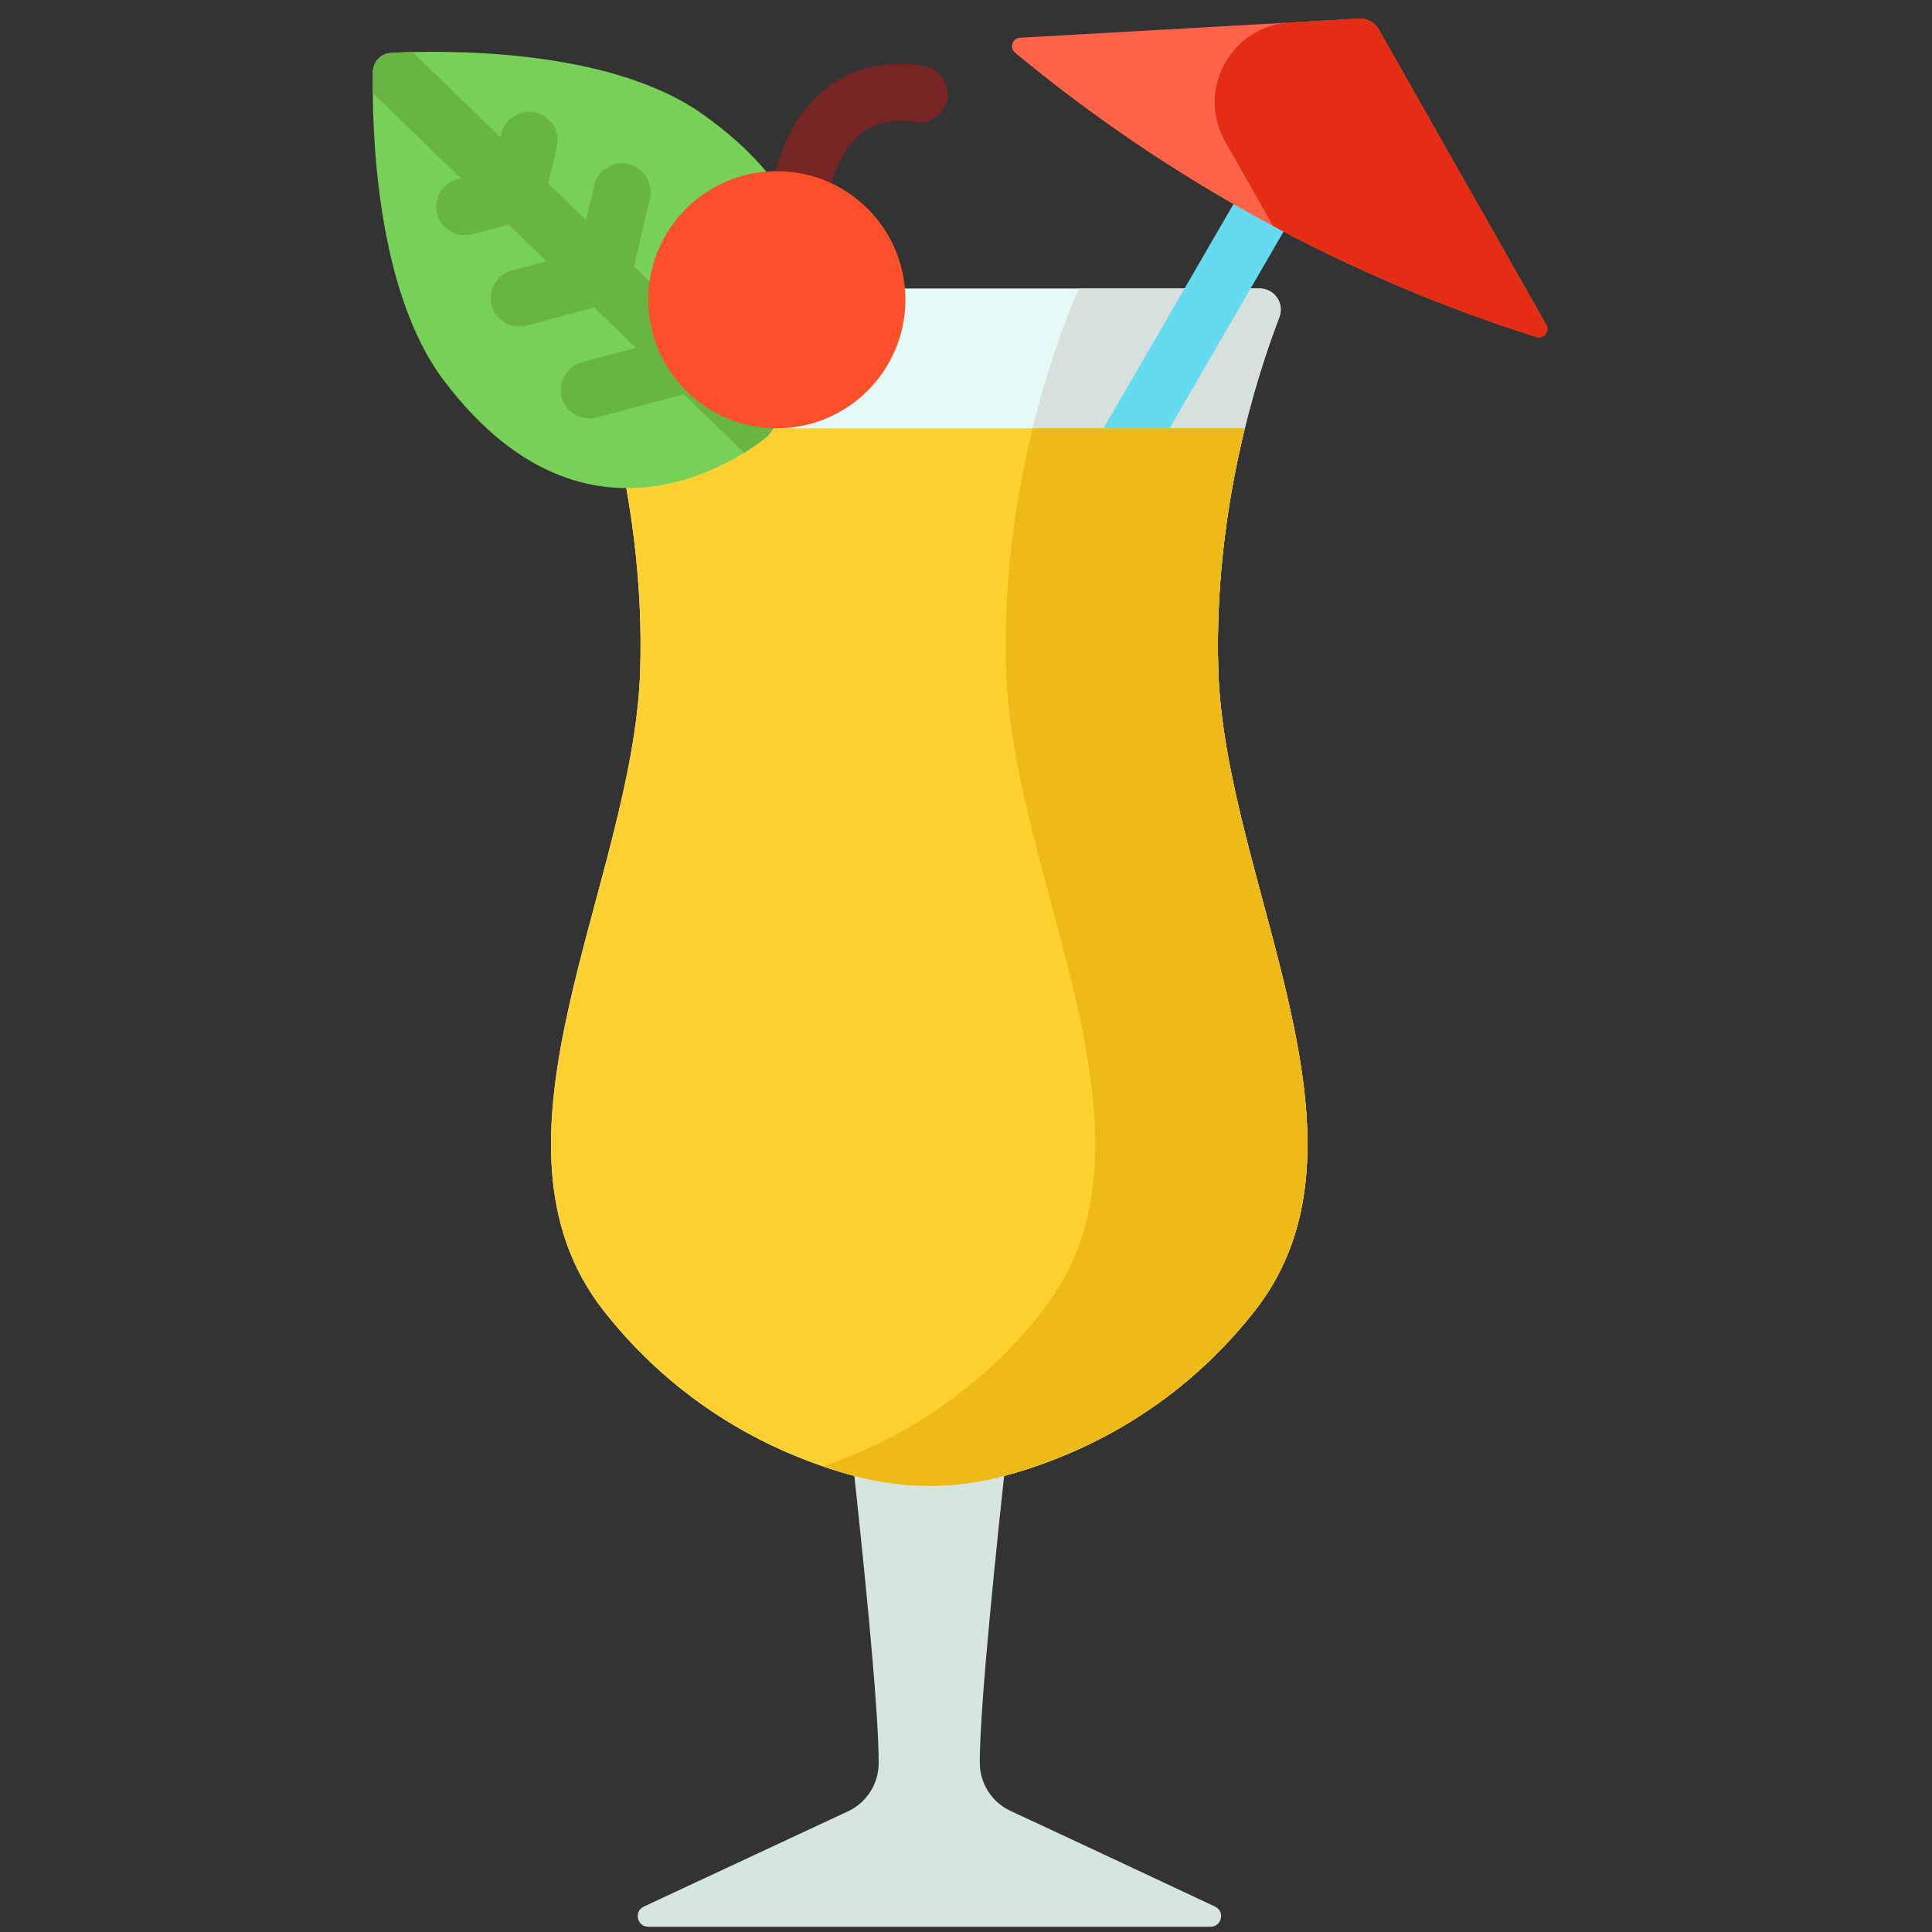 <svg width="81" height="81" viewBox="0 0 81 81" fill="none" xmlns="http://www.w3.org/2000/svg">
<rect x="0" y="0" width="81" height="81" fill="#333333" stroke="none"/>
<g id="cocktail.svg" clip-path="url(#clip0_375_3166)">
<path id="Vector" d="M41.078 73.9C41.078 71.555 41.725 65.196 42.347 59.623C42.233 59.656 42.121 59.687 42.012 59.715C40.012 60.241 37.906 60.241 35.906 59.715C35.797 59.687 35.684 59.656 35.571 59.623C36.193 65.198 36.839 71.559 36.839 73.906V73.917C36.839 74.785 36.337 75.574 35.55 75.941L26.993 79.934C26.563 80.135 26.706 80.78 27.181 80.78H50.75C51.225 80.78 51.369 80.136 50.94 79.934C48.571 78.822 44.463 76.894 42.373 75.927C41.583 75.561 41.078 74.77 41.078 73.9Z" fill="#D6E5E2"/>
<path id="Vector_2" d="M51.076 28.072C50.875 21.349 52.717 15.685 53.636 13.302C53.86 12.72 53.432 12.095 52.808 12.095H25.109C24.485 12.095 24.057 12.72 24.281 13.302C25.201 15.685 27.042 21.349 26.841 28.072C26.575 36.993 19.666 47.778 25.318 54.968C28.757 59.343 33.062 61.154 35.906 61.902C37.906 62.428 40.011 62.428 42.012 61.902C44.855 61.154 49.161 59.343 52.6 54.968C58.251 47.778 51.342 36.993 51.076 28.072Z" fill="#E5F9F6"/>
<path id="Vector_3" d="M51.076 28.072C50.876 21.349 52.717 15.685 53.636 13.302C53.861 12.72 53.432 12.095 52.809 12.095H45.242C45.242 12.095 41.913 19.152 42.179 28.072C42.446 36.993 49.354 47.778 43.703 54.968C40.788 58.676 37.252 60.541 34.51 61.48C35.004 61.649 35.472 61.788 35.906 61.902C37.906 62.428 40.012 62.428 42.012 61.902C44.855 61.154 49.161 59.343 52.6 54.968C58.251 47.778 51.343 36.993 51.076 28.072Z" fill="#D7E0DC"/>
<path id="Vector_4" d="M25.727 17.957C26.398 20.699 26.956 24.21 26.841 28.072C26.575 36.993 19.666 47.777 25.318 54.967C28.757 59.343 33.062 61.154 35.906 61.902C37.906 62.428 40.011 62.428 42.012 61.902C44.855 61.154 49.161 59.343 52.6 54.967C58.251 47.777 51.342 36.993 51.076 28.072C50.961 24.21 51.52 20.699 52.19 17.957H25.727Z" fill="#FED130"/>
<path id="Vector_5" d="M29.422 4.763C25.509 2.011 18.66 2.101 16.402 2.216C15.976 2.237 15.64 2.584 15.632 3.011C15.591 5.271 15.723 12.12 18.6 15.941C25.051 24.509 32.196 18.276 32.196 18.276C32.196 18.276 38.194 10.933 29.422 4.763Z" fill="#77D057"/>
<path id="Vector_6" d="M31.235 11.083C31.385 10.439 30.985 9.795 30.34 9.645C29.696 9.495 29.052 9.896 28.902 10.54L28.356 12.891L26.581 11.174L27.245 8.318C27.395 7.674 26.994 7.03 26.35 6.88C25.706 6.73 25.062 7.131 24.912 7.775L24.574 9.23L22.987 7.694L23.345 6.157C23.494 5.513 23.094 4.869 22.449 4.719C21.805 4.569 21.161 4.97 21.012 5.615L20.98 5.751L17.295 2.183C16.95 2.191 16.647 2.203 16.402 2.216C15.976 2.237 15.64 2.584 15.632 3.011C15.627 3.257 15.625 3.56 15.628 3.904L19.314 7.472L19.178 7.508C18.539 7.678 18.16 8.335 18.33 8.974C18.473 9.51 18.957 9.863 19.487 9.863C19.589 9.863 19.693 9.85 19.796 9.822L21.321 9.415L22.908 10.951L21.465 11.336C20.826 11.507 20.446 12.163 20.616 12.803C20.759 13.338 21.244 13.691 21.773 13.691C21.875 13.691 21.979 13.678 22.083 13.651L24.915 12.895L26.662 14.586L24.401 15.189C23.762 15.36 23.383 16.016 23.553 16.655C23.696 17.191 24.18 17.544 24.71 17.544C24.812 17.544 24.916 17.531 25.019 17.503L28.669 16.529L31.202 18.981C31.834 18.59 32.196 18.276 32.196 18.276C32.196 18.276 32.498 17.904 32.868 17.26L30.363 14.834L31.235 11.083Z" fill="#68B543"/>
<path id="Vector_7" d="M33.317 11.648C33.311 11.648 33.306 11.648 33.3 11.647C32.639 11.638 32.11 11.094 32.119 10.433C32.165 7.214 33.02 4.943 34.663 3.683C36.555 2.231 38.732 2.759 38.823 2.782C39.465 2.944 39.853 3.595 39.691 4.237C39.53 4.874 38.885 5.262 38.247 5.107C38.179 5.091 37.05 4.853 36.099 5.601C35.096 6.388 34.548 8.071 34.514 10.467C34.505 11.122 33.971 11.648 33.317 11.648Z" fill="#772424"/>
<path id="Vector_8" d="M32.569 17.956C35.546 17.956 37.959 15.543 37.959 12.566C37.959 9.589 35.546 7.176 32.569 7.176C29.593 7.176 27.18 9.589 27.18 12.566C27.18 15.543 29.593 17.956 32.569 17.956Z" fill="#FC502A"/>
<path id="Vector_9" d="M57.266 1.364C56.693 1.032 55.961 1.227 55.629 1.8L46.266 17.957H49.034L57.701 3.001C58.033 2.429 57.838 1.696 57.266 1.364Z" fill="#65DBEF"/>
<path id="Vector_10" d="M56.977 0.781L42.764 1.582C42.442 1.6 42.311 2.004 42.559 2.21C49.006 7.555 56.425 11.602 64.409 14.128C64.717 14.225 64.986 13.896 64.826 13.615L57.804 1.233C57.637 0.937 57.316 0.762 56.977 0.781Z" fill="#FF644A"/>
<path id="Vector_11" d="M64.826 13.615L57.805 1.233C57.637 0.937 57.316 0.762 56.977 0.781L54.085 0.944C51.61 1.084 50.142 3.775 51.365 5.931L53.373 9.473C56.893 11.356 60.586 12.918 64.41 14.128C64.717 14.225 64.986 13.896 64.826 13.615Z" fill="#E52D15"/>
<path id="Vector_12" d="M54.672 45.65C54.605 45.08 54.517 44.504 54.413 43.924C54.335 43.488 54.248 43.05 54.154 42.61C53.965 41.729 53.748 40.841 53.518 39.948C53.441 39.65 53.363 39.352 53.285 39.054C53.127 38.457 52.965 37.86 52.806 37.263C52.725 36.964 52.646 36.666 52.567 36.367C52.489 36.069 52.411 35.771 52.335 35.473C52.258 35.176 52.184 34.878 52.111 34.581C51.566 32.356 51.139 30.163 51.077 28.072C51.07 27.845 51.066 27.619 51.063 27.394C51.063 27.321 51.063 27.249 51.063 27.176C51.062 27.024 51.062 26.873 51.063 26.723C51.064 26.638 51.066 26.553 51.067 26.469C51.07 26.331 51.073 26.193 51.077 26.056C51.079 25.97 51.082 25.884 51.085 25.798C51.09 25.662 51.095 25.526 51.102 25.392C51.106 25.309 51.11 25.227 51.114 25.145C51.122 25.003 51.13 24.862 51.139 24.722C51.144 24.649 51.148 24.576 51.154 24.504C51.166 24.338 51.179 24.174 51.193 24.01C51.196 23.966 51.2 23.921 51.203 23.877C51.222 23.663 51.243 23.45 51.265 23.24C51.265 23.24 51.265 23.239 51.265 23.239C51.287 23.033 51.31 22.829 51.335 22.627C51.341 22.581 51.347 22.535 51.353 22.489C51.372 22.331 51.393 22.175 51.414 22.02C51.422 21.967 51.429 21.915 51.437 21.862C51.458 21.712 51.48 21.564 51.502 21.417C51.51 21.368 51.517 21.318 51.525 21.269C51.55 21.115 51.574 20.963 51.6 20.812C51.606 20.774 51.613 20.735 51.62 20.696C51.65 20.523 51.68 20.352 51.712 20.183C51.714 20.169 51.717 20.155 51.719 20.141C51.864 19.369 52.023 18.64 52.19 17.958V17.957H43.293C42.623 20.699 42.064 24.211 42.179 28.072C42.446 36.993 49.354 47.777 43.703 54.967C40.788 58.676 37.252 60.541 34.51 61.48C34.51 61.48 34.511 61.48 34.511 61.48C34.626 61.519 34.739 61.557 34.851 61.593C34.874 61.6 34.897 61.607 34.92 61.615C35.009 61.643 35.097 61.67 35.183 61.697C35.213 61.706 35.243 61.715 35.272 61.723C35.353 61.748 35.434 61.771 35.514 61.794C35.542 61.802 35.57 61.81 35.598 61.818C35.702 61.847 35.805 61.875 35.906 61.902C36.156 61.967 36.407 62.025 36.66 62.074C36.913 62.123 37.167 62.164 37.422 62.197C38.952 62.395 40.511 62.296 42.011 61.902C42.189 61.855 42.373 61.804 42.561 61.749C42.773 61.686 42.993 61.618 43.217 61.543C44.451 61.135 45.857 60.537 47.3 59.663C47.389 59.61 47.478 59.555 47.568 59.499C47.71 59.41 47.852 59.318 47.995 59.223C48.123 59.138 48.251 59.051 48.379 58.962C48.768 58.691 49.157 58.399 49.544 58.084C50.596 57.226 51.632 56.198 52.599 54.967C53.041 54.405 53.406 53.822 53.703 53.219C53.822 52.978 53.93 52.733 54.028 52.486C54.077 52.363 54.123 52.238 54.167 52.113C54.387 51.488 54.544 50.845 54.649 50.187C54.712 49.792 54.756 49.392 54.783 48.986C54.8 48.716 54.811 48.444 54.814 48.169C54.825 47.346 54.772 46.505 54.672 45.65Z" fill="#EDBA18"/>
</g>
<defs>
<clipPath id="clip0_375_3166">
<rect width="80" height="80" fill="white" transform="translate(0.25 0.78)"/>
</clipPath>
</defs>
</svg>
